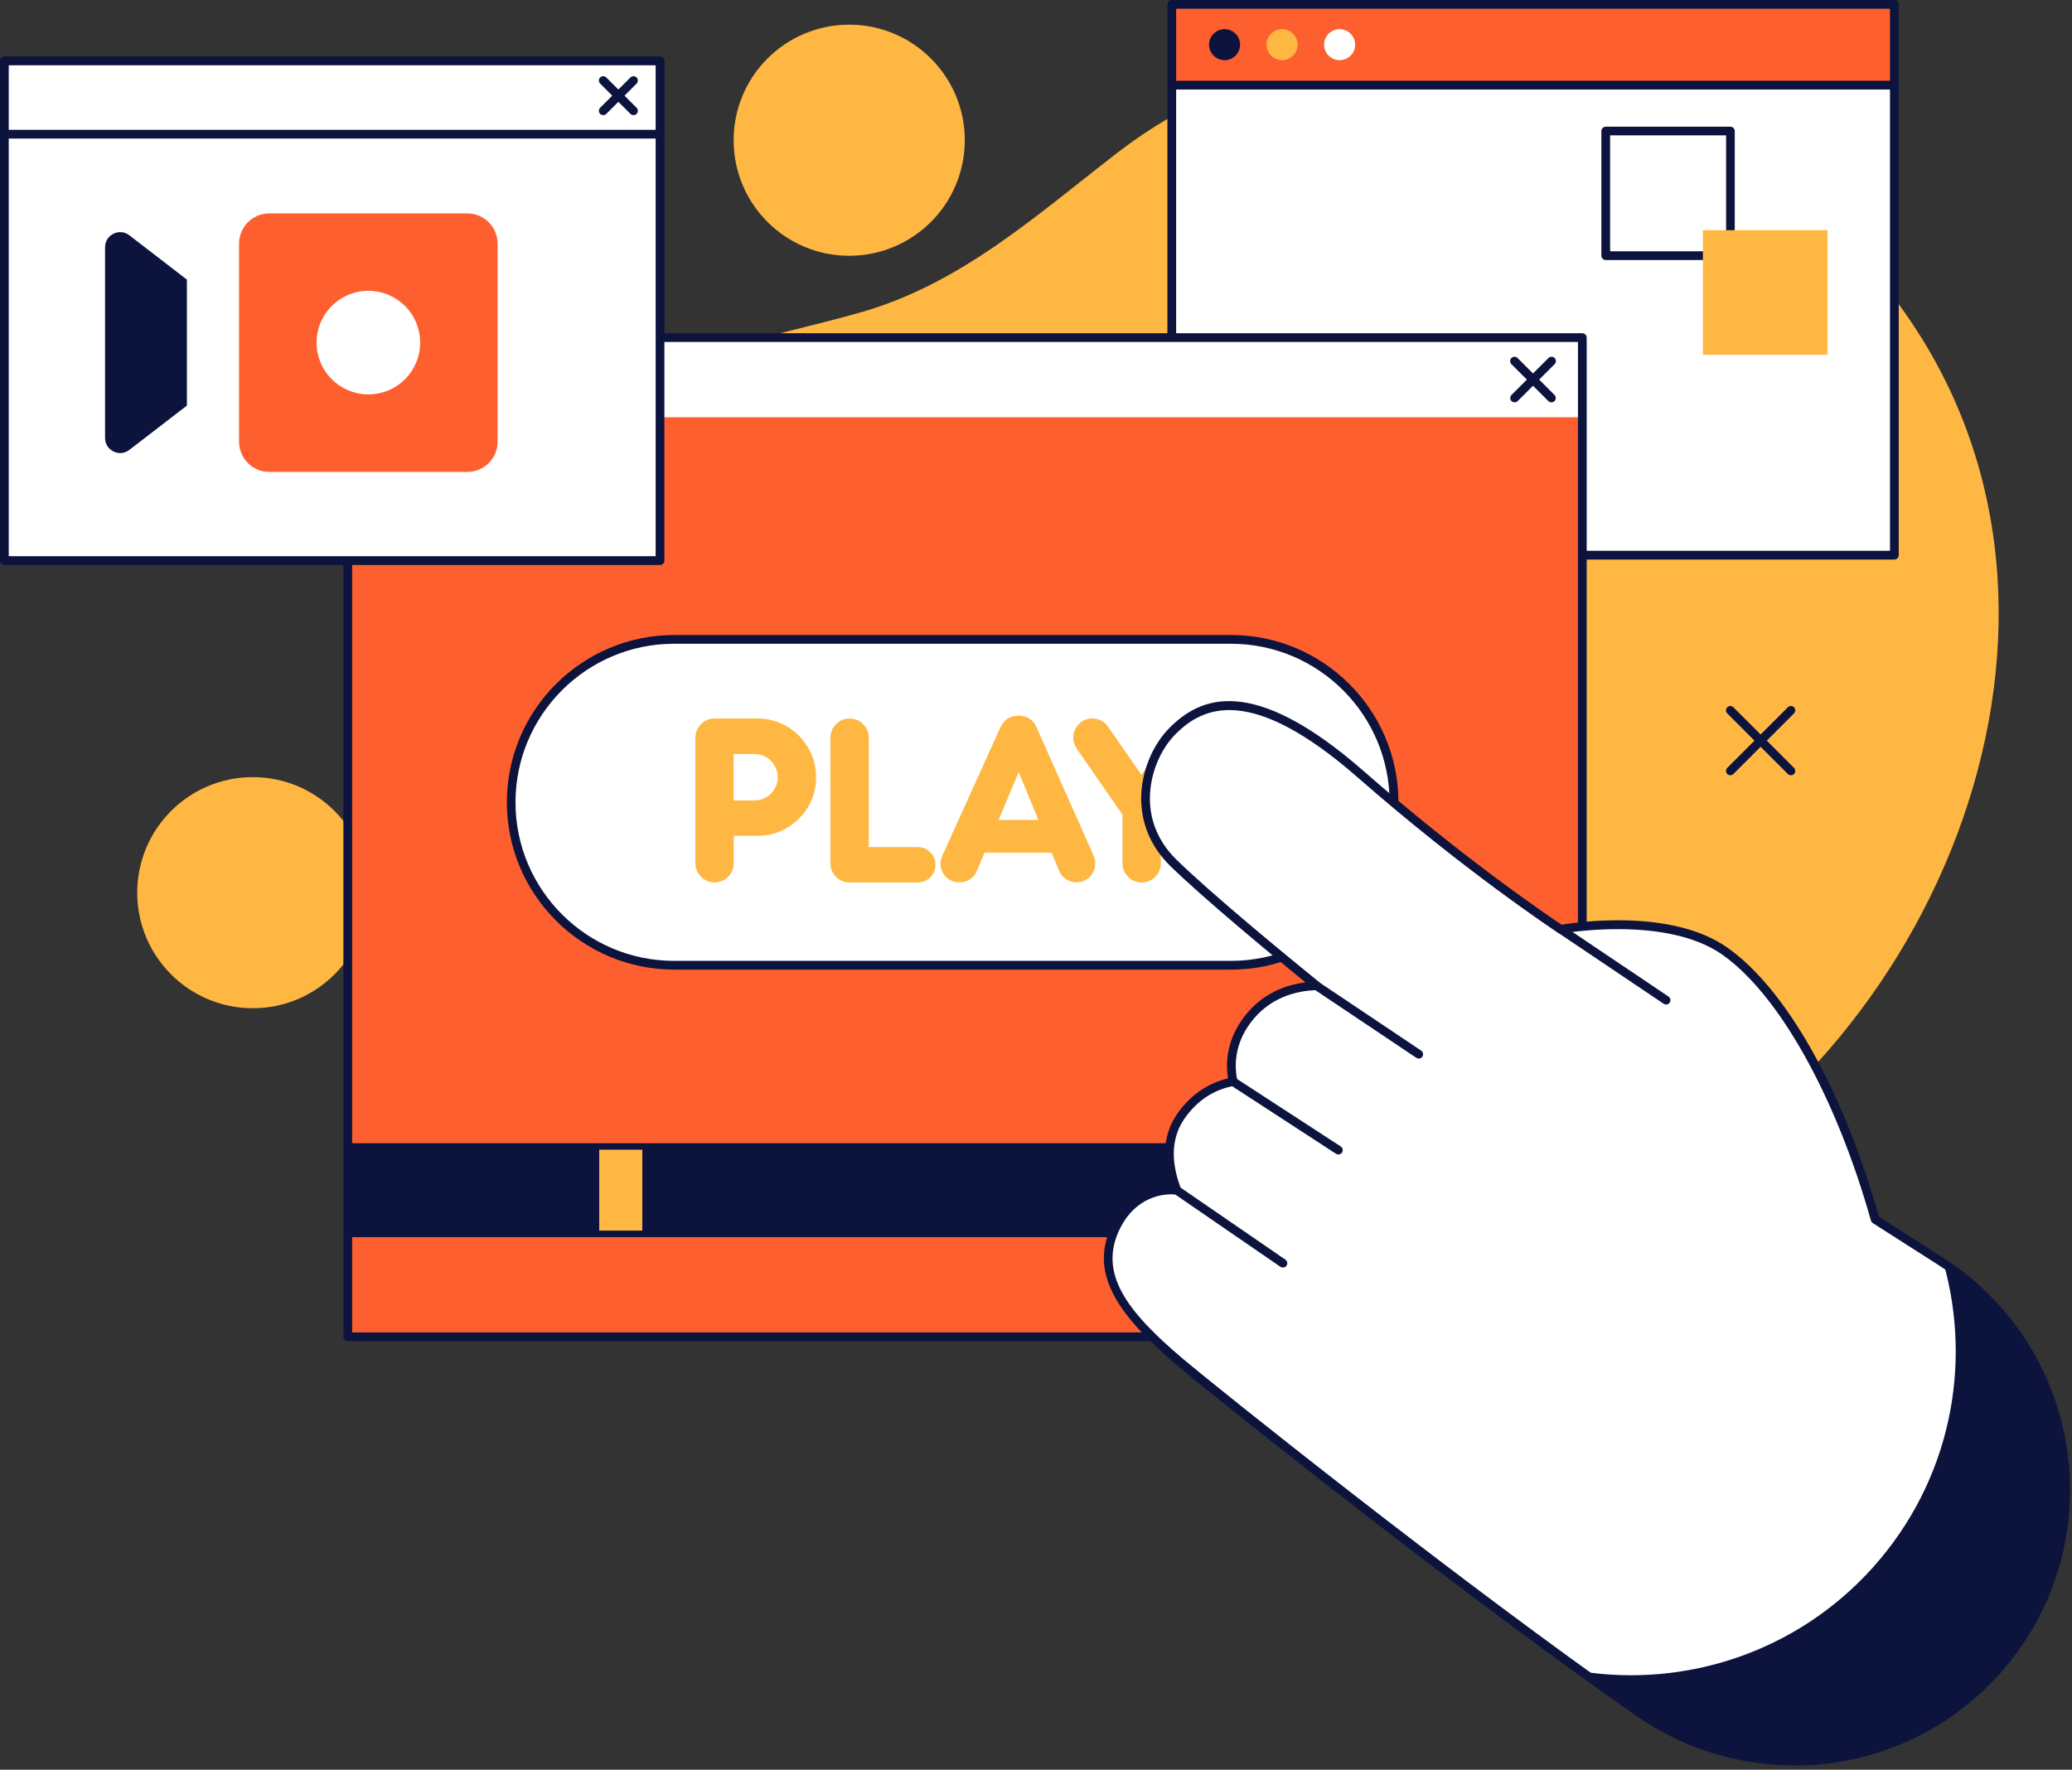 <svg width="199" height="170" viewBox="0 0 199 170" fill="none" xmlns="http://www.w3.org/2000/svg">
<rect x="0" y="0" width="199" height="170" fill="#333333" stroke="none"/>
<g clip-path="url(#clip0_306_5088)">
<path d="M35.38 85.75C35.38 79.62 30.41 74.65 24.28 74.65C18.15 74.65 13.18 79.62 13.18 85.75C13.18 91.88 18.15 96.85 24.28 96.85C30.41 96.85 35.38 91.88 35.38 85.75Z" fill="#FFB743"/>
<path d="M111.12 125.26C110.07 125.36 109.03 125.47 107.99 125.58C87.35 127.93 67.31 126.28 52.7 109.75C44.56 100.54 40.47 88.74 39.77 76.58C39 63.22 46.67 49.54 56.81 40.31C63.89 33.87 73.75 32.54 82.61 30.02C92.28 27.28 99.52 20.69 107.32 14.67C132.13 -4.49 168.88 7.25 184.56 32.48C203.44 62.85 183.79 105.01 152.63 117.68C147.27 119.86 141.67 121.43 135.99 122.57C127.92 124.18 119.41 124.47 111.12 125.25V125.26Z" fill="#FFB743"/>
<path d="M181.94 0.42H112.54V53.33H181.94V0.42Z" fill="white"/>
<path d="M181.94 0.42H112.54V8.18H181.94V0.42Z" fill="#FD5F2F"/>
<path d="M181.94 53.75H112.54C112.31 53.75 112.12 53.56 112.12 53.33V0.42C112.12 0.19 112.31 0 112.54 0H181.94C182.17 0 182.36 0.19 182.36 0.42V53.33C182.36 53.56 182.17 53.75 181.94 53.75ZM112.96 52.91H181.52V0.84H112.96V52.91Z" fill="#0C133D"/>
<path d="M181.94 8.6H112.54C112.31 8.6 112.12 8.41 112.12 8.18C112.12 7.95 112.31 7.76 112.54 7.76H181.94C182.17 7.76 182.36 7.95 182.36 8.18C182.36 8.41 182.17 8.6 181.94 8.6Z" fill="#0C133D"/>
<path d="M119.1 4.29C119.1 5.12 118.43 5.78 117.61 5.78C116.79 5.78 116.12 5.11 116.12 4.29C116.12 3.47 116.79 2.8 117.61 2.8C118.43 2.8 119.1 3.47 119.1 4.29Z" fill="#0C133D"/>
<path d="M130.15 4.29C130.15 5.12 129.48 5.78 128.66 5.78C127.84 5.78 127.17 5.11 127.17 4.29C127.17 3.47 127.84 2.8 128.66 2.8C129.48 2.8 130.15 3.47 130.15 4.29Z" fill="white"/>
<path d="M124.62 4.29C124.62 5.12 123.95 5.78 123.13 5.78C122.31 5.78 121.64 5.11 121.64 4.29C121.64 3.47 122.31 2.8 123.13 2.8C123.95 2.8 124.62 3.47 124.62 4.29Z" fill="#FFB743"/>
<path d="M151.97 32.37H33.4V128.35H151.97V32.37Z" fill="#FD5F2F"/>
<path d="M151.97 32.37H33.4V40.08H151.97V32.37Z" fill="white"/>
<path d="M151.97 109.82H33.4V118.84H151.97V109.82Z" fill="#0C133D"/>
<path d="M61.691 110.44H57.551V118.21H61.691V110.44Z" fill="#FFB743"/>
<path d="M151.98 128.83H33.401C33.17 128.83 32.98 128.64 32.98 128.41V32.43C32.98 32.2 33.17 32.01 33.401 32.01H151.97C152.2 32.01 152.39 32.2 152.39 32.43V128.4C152.39 128.63 152.2 128.82 151.97 128.82L151.98 128.83ZM33.821 127.99H151.55V32.85H33.821V127.99Z" fill="#0C133D"/>
<path d="M149.01 38.65C148.9 38.65 148.8 38.61 148.71 38.53L145.16 34.98C145 34.82 145 34.55 145.16 34.39C145.32 34.23 145.59 34.23 145.75 34.39L149.3 37.94C149.46 38.1 149.46 38.37 149.3 38.53C149.22 38.61 149.11 38.65 149 38.65H149.01Z" fill="#0C133D"/>
<path d="M145.47 38.65C145.36 38.65 145.26 38.61 145.17 38.53C145.01 38.37 145.01 38.1 145.17 37.94L148.72 34.39C148.88 34.23 149.15 34.23 149.31 34.39C149.47 34.55 149.47 34.82 149.31 34.98L145.76 38.53C145.68 38.61 145.57 38.65 145.46 38.65H145.47Z" fill="#0C133D"/>
<path d="M118.24 92.72H64.75C56.11 92.72 49.1 85.71 49.1 77.07C49.1 68.43 56.11 61.42 64.75 61.42H118.24C126.88 61.42 133.89 68.43 133.89 77.07C133.89 85.71 126.88 92.72 118.24 92.72Z" fill="white"/>
<path d="M118.24 93.14H64.75C55.89 93.14 48.68 85.93 48.68 77.07C48.68 68.21 55.89 61 64.75 61H118.24C127.1 61 134.31 68.21 134.31 77.07C134.31 85.93 127.1 93.14 118.24 93.14ZM64.74 61.84C56.34 61.84 49.51 68.67 49.51 77.07C49.51 85.47 56.34 92.3 64.74 92.3H118.23C126.63 92.3 133.46 85.47 133.46 77.07C133.46 68.67 126.63 61.84 118.23 61.84H64.74Z" fill="#0C133D"/>
<path d="M66.79 70.85C66.79 70.35 66.97 69.92 67.33 69.56C67.69 69.2 68.12 69.02 68.62 69.02H72.76C73.53 69.02 74.26 69.17 74.94 69.46C75.63 69.75 76.22 70.16 76.73 70.67C77.24 71.18 77.64 71.78 77.94 72.47C78.23 73.16 78.38 73.89 78.38 74.67C78.38 75.45 78.23 76.19 77.94 76.86C77.65 77.54 77.24 78.13 76.73 78.64C76.22 79.15 75.62 79.55 74.94 79.85C74.25 80.14 73.53 80.29 72.76 80.29H70.47V82.91C70.47 83.43 70.29 83.87 69.93 84.22C69.57 84.58 69.14 84.76 68.62 84.76C68.1 84.76 67.69 84.58 67.33 84.22C66.97 83.86 66.79 83.43 66.79 82.91V70.84V70.85ZM70.46 72.42V76.89H72.48C72.79 76.89 73.08 76.83 73.35 76.71C73.62 76.59 73.86 76.43 74.05 76.23C74.25 76.03 74.4 75.79 74.52 75.53C74.64 75.26 74.7 74.98 74.7 74.67C74.7 74.36 74.64 74.07 74.52 73.8C74.4 73.53 74.24 73.29 74.05 73.09C73.85 72.89 73.62 72.73 73.35 72.61C73.08 72.49 72.79 72.43 72.48 72.43H70.46V72.42Z" fill="#FFB743"/>
<path d="M83.44 81.37H88.14C88.6 81.37 89 81.53 89.34 81.86C89.68 82.19 89.84 82.59 89.84 83.07C89.84 83.55 89.67 83.95 89.34 84.28C89 84.61 88.61 84.77 88.14 84.77H81.59C81.09 84.77 80.66 84.59 80.3 84.23C79.94 83.87 79.76 83.44 79.76 82.94V70.85C79.76 70.35 79.94 69.92 80.3 69.56C80.66 69.2 81.09 69.02 81.59 69.02C82.09 69.02 82.55 69.2 82.9 69.56C83.26 69.92 83.44 70.35 83.44 70.85V81.37Z" fill="#FFB743"/>
<path d="M101.01 81.91H94.56L93.8 83.69C93.66 84.03 93.44 84.29 93.13 84.48C92.82 84.67 92.49 84.76 92.14 84.76C91.97 84.76 91.78 84.73 91.57 84.67C91.36 84.61 91.16 84.5 90.98 84.35C90.8 84.2 90.64 84.01 90.52 83.78C90.39 83.55 90.33 83.27 90.33 82.93C90.33 82.69 90.39 82.45 90.5 82.2L96.08 69.88C96.43 69.12 97.01 68.75 97.82 68.75C98.63 68.75 99.24 69.13 99.56 69.88L105.04 82.2C105.14 82.44 105.19 82.68 105.19 82.93C105.19 83.45 105.01 83.88 104.67 84.23C104.32 84.58 103.89 84.75 103.39 84.75C103.04 84.75 102.71 84.66 102.4 84.47C102.09 84.28 101.87 84.02 101.73 83.68L101 81.9L101.01 81.91ZM95.91 78.76H99.73L97.84 74.16L95.91 78.76Z" fill="#FFB743"/>
<path d="M111.49 78.26V82.92C111.49 83.44 111.31 83.88 110.94 84.23C110.58 84.59 110.14 84.77 109.64 84.77C109.14 84.77 108.71 84.59 108.35 84.23C107.99 83.87 107.81 83.44 107.81 82.92V78.26L103.4 71.9C103.19 71.59 103.08 71.25 103.08 70.87C103.08 70.58 103.14 70.31 103.25 70.08C103.36 69.85 103.51 69.65 103.68 69.49C103.85 69.33 104.05 69.21 104.27 69.13C104.49 69.05 104.7 69.01 104.91 69.01C105.2 69.01 105.48 69.08 105.75 69.21C106.02 69.34 106.24 69.54 106.42 69.81L109.63 74.43L112.84 69.81C113.02 69.54 113.25 69.35 113.51 69.21C113.78 69.08 114.06 69.01 114.35 69.01C114.56 69.01 114.77 69.05 114.99 69.13C115.21 69.21 115.4 69.33 115.58 69.49C115.76 69.65 115.9 69.85 116.01 70.08C116.12 70.31 116.18 70.57 116.18 70.87C116.18 71.25 116.08 71.59 115.87 71.9L111.48 78.26H111.49Z" fill="#FFB743"/>
<path d="M180.09 117.13C176.72 105.18 171.28 95.31 165.64 91.35C160 87.39 149.88 89.26 149.88 89.26C149.88 89.26 141.11 83.51 130.69 74.38C120.27 65.25 115.42 67.43 112.68 70.12C109.95 72.81 108.37 78.66 112.65 82.86C116.01 86.15 123.4 92.23 126.44 94.7C124 94.77 121.49 95.65 119.72 98.04C118.1 100.24 118.09 102.41 118.41 103.9C116.59 104.24 114.87 105.18 113.48 107.1C111.87 109.32 112.08 111.91 113.01 114.33C113.01 114.33 109.27 113.81 107.26 117.66C104.83 122.3 107.8 126.18 113.37 130.89C116.61 133.63 139.68 152.13 157.39 164.48C168.18 172 182.89 170.31 191.68 160.52C202.44 148.55 199.89 129.79 186.33 121.12L180.07 117.12L180.09 117.13Z" fill="white"/>
<path d="M172.29 169.58C167.03 169.58 161.75 168.03 157.17 164.83C139.37 152.42 116 133.66 113.12 131.21C107.55 126.49 104.36 122.35 106.91 117.47C108.52 114.4 111.2 113.94 112.43 113.9C111.52 111.15 111.76 108.79 113.16 106.86C114.4 105.15 116.01 104.05 117.94 103.59C117.7 102.07 117.82 99.95 119.4 97.8C120.83 95.85 122.88 94.68 125.38 94.37C121.99 91.6 115.48 86.21 112.38 83.17C110.57 81.39 109.61 79.16 109.6 76.72C109.6 74.18 110.67 71.54 112.4 69.84C115.18 67.11 120.12 64.57 130.98 74.08C140.55 82.47 148.83 88.06 149.98 88.83C151.38 88.59 160.51 87.24 165.89 91.02C171.55 95 176.99 104.66 180.46 116.88L186.59 120.8C193.16 125 197.53 131.83 198.57 139.56C199.62 147.28 197.23 155.04 192.02 160.83C186.83 166.6 179.6 169.6 172.3 169.6L172.29 169.58ZM112.55 114.72C111.57 114.72 109.13 115.02 107.65 117.85C105.34 122.26 108.24 125.98 113.66 130.57C116.55 133.01 139.87 151.74 157.65 164.14C168.25 171.53 182.75 169.85 191.39 160.25C196.44 154.64 198.75 147.13 197.73 139.65C196.71 132.17 192.49 125.55 186.13 121.49L179.87 117.49C179.78 117.43 179.72 117.35 179.69 117.25C176.33 105.32 170.85 95.52 165.41 91.7C159.98 87.89 150.07 89.66 149.97 89.68C149.86 89.7 149.75 89.68 149.66 89.62C149.57 89.56 140.75 83.75 130.43 74.71C120.1 65.66 115.53 67.94 112.99 70.43C111.41 71.98 110.44 74.39 110.44 76.71C110.44 78.92 111.32 80.94 112.97 82.56C116.31 85.84 123.7 91.91 126.73 94.37C126.87 94.48 126.92 94.66 126.86 94.83C126.8 95 126.65 95.11 126.47 95.11C124.58 95.16 121.94 95.76 120.08 98.28C118.53 100.38 118.55 102.45 118.84 103.81C118.86 103.92 118.84 104.04 118.78 104.13C118.72 104.22 118.62 104.29 118.51 104.31C116.59 104.67 115.06 105.66 113.84 107.34C112.52 109.16 112.38 111.46 113.42 114.18C113.47 114.32 113.45 114.47 113.36 114.59C113.27 114.71 113.12 114.77 112.98 114.75C112.95 114.75 112.8 114.73 112.56 114.73L112.55 114.72Z" fill="#0C133D"/>
<path d="M186.67 121.34C189.43 131.19 187.33 142.27 179.85 150.6C172.57 158.69 161.91 162.15 151.76 160.54C153.69 161.89 155.58 163.21 157.41 164.48C168.2 172 182.91 170.31 191.7 160.52C202.37 148.65 199.95 130.09 186.67 121.33V121.34Z" fill="#0C133D"/>
<path d="M160.01 96.49C159.93 96.49 159.85 96.47 159.78 96.42L149.66 89.61C149.47 89.48 149.42 89.22 149.55 89.03C149.68 88.84 149.94 88.79 150.13 88.92L160.25 95.73C160.44 95.86 160.49 96.12 160.36 96.31C160.28 96.43 160.15 96.5 160.01 96.5V96.49Z" fill="#0C133D"/>
<path d="M123.22 121.76C123.14 121.76 123.06 121.74 122.98 121.69L112.78 114.68C112.59 114.55 112.54 114.29 112.67 114.1C112.8 113.91 113.06 113.86 113.25 113.99L123.45 121C123.64 121.13 123.69 121.39 123.56 121.58C123.48 121.7 123.35 121.76 123.21 121.76H123.22Z" fill="#0C133D"/>
<path d="M128.54 110.9C128.46 110.9 128.38 110.88 128.31 110.83L118.2 104.25C118.01 104.12 117.95 103.86 118.08 103.67C118.21 103.48 118.47 103.42 118.66 103.55L128.77 110.13C128.96 110.26 129.02 110.52 128.89 110.71C128.81 110.83 128.68 110.9 128.54 110.9Z" fill="#0C133D"/>
<path d="M136.25 101.68C136.17 101.68 136.09 101.66 136.02 101.61L126.23 95.05C126.04 94.92 125.99 94.66 126.12 94.47C126.25 94.28 126.51 94.23 126.7 94.36L136.49 100.92C136.68 101.05 136.73 101.31 136.61 101.5C136.53 101.62 136.4 101.69 136.26 101.69L136.25 101.68Z" fill="#0C133D"/>
<path d="M166.19 24.98H154.22C153.99 24.98 153.8 24.79 153.8 24.56V12.59C153.8 12.36 153.99 12.17 154.22 12.17H166.19C166.42 12.17 166.61 12.36 166.61 12.59V24.56C166.61 24.79 166.42 24.98 166.19 24.98ZM154.64 24.14H165.78V13H154.64V24.14Z" fill="#0C133D"/>
<path d="M175.52 22.11H163.55V34.08H175.52V22.11Z" fill="#FFB743"/>
<path d="M63.39 5.85H0.42V53.85H63.39V5.85Z" fill="white"/>
<path d="M63.39 54.27H0.42C0.19 54.27 0 54.08 0 53.85V5.85C0 5.62 0.19 5.43 0.42 5.43H63.39C63.62 5.43 63.81 5.62 63.81 5.85V53.85C63.81 54.08 63.62 54.27 63.39 54.27ZM0.84 53.43H62.97V6.27H0.84V53.44V53.43Z" fill="#0C133D"/>
<path d="M63.39 13.31H0.42C0.19 13.31 0 13.12 0 12.89C0 12.66 0.19 12.47 0.42 12.47H63.39C63.62 12.47 63.81 12.66 63.81 12.89C63.81 13.12 63.62 13.31 63.39 13.31Z" fill="#0C133D"/>
<path d="M44.89 20.5H25.86C24.258 20.5 22.96 21.798 22.96 23.4V42.43C22.96 44.032 24.258 45.33 25.86 45.33H44.89C46.492 45.33 47.79 44.032 47.79 42.43V23.4C47.79 21.798 46.492 20.5 44.89 20.5Z" fill="#FD5F2F"/>
<path d="M17.95 26.86L12.42 22.6C11.47 21.87 10.09 22.55 10.09 23.75V42.07C10.09 43.27 11.47 43.95 12.42 43.22L17.95 38.96V26.86Z" fill="#0C133D"/>
<path d="M40.139 31.47C40.94 34.1 39.45 36.88 36.819 37.67C34.19 38.47 31.41 36.98 30.619 34.35C29.82 31.72 31.309 28.94 33.94 28.15C36.569 27.35 39.349 28.84 40.139 31.47Z" fill="white"/>
<path d="M60.849 11.06C60.739 11.06 60.639 11.02 60.55 10.94L57.639 8.03C57.48 7.87 57.48 7.6 57.639 7.44C57.8 7.28 58.069 7.28 58.23 7.44L61.139 10.35C61.3 10.51 61.3 10.78 61.139 10.94C61.059 11.02 60.95 11.06 60.84 11.06H60.849Z" fill="#0C133D"/>
<path d="M57.94 11.06C57.83 11.06 57.73 11.02 57.639 10.94C57.48 10.78 57.48 10.51 57.639 10.35L60.55 7.44C60.709 7.28 60.98 7.28 61.139 7.44C61.3 7.6 61.3 7.87 61.139 8.03L58.23 10.94C58.15 11.02 58.039 11.06 57.929 11.06H57.94Z" fill="#0C133D"/>
<path d="M92.66 13.47C92.66 7.34 87.69 2.37 81.56 2.37C75.43 2.37 70.46 7.34 70.46 13.47C70.46 19.6 75.43 24.57 81.56 24.57C87.69 24.57 92.66 19.6 92.66 13.47Z" fill="#FFB743"/>
<path d="M172.01 74.47C171.9 74.47 171.8 74.43 171.71 74.35L165.89 68.53C165.73 68.37 165.73 68.1 165.89 67.94C166.05 67.78 166.32 67.78 166.48 67.94L172.3 73.76C172.46 73.92 172.46 74.19 172.3 74.35C172.22 74.43 172.11 74.47 172 74.47H172.01Z" fill="#0C133D"/>
<path d="M166.19 74.47C166.08 74.47 165.98 74.43 165.89 74.35C165.73 74.19 165.73 73.92 165.89 73.76L171.71 67.94C171.87 67.78 172.14 67.78 172.3 67.94C172.46 68.1 172.46 68.37 172.3 68.53L166.48 74.35C166.4 74.43 166.29 74.47 166.18 74.47H166.19Z" fill="#0C133D"/>
</g>
<defs>
<clipPath id="clip0_306_5088">
<rect width="198.81" height="169.58" fill="white"/>
</clipPath>
</defs>
</svg>
